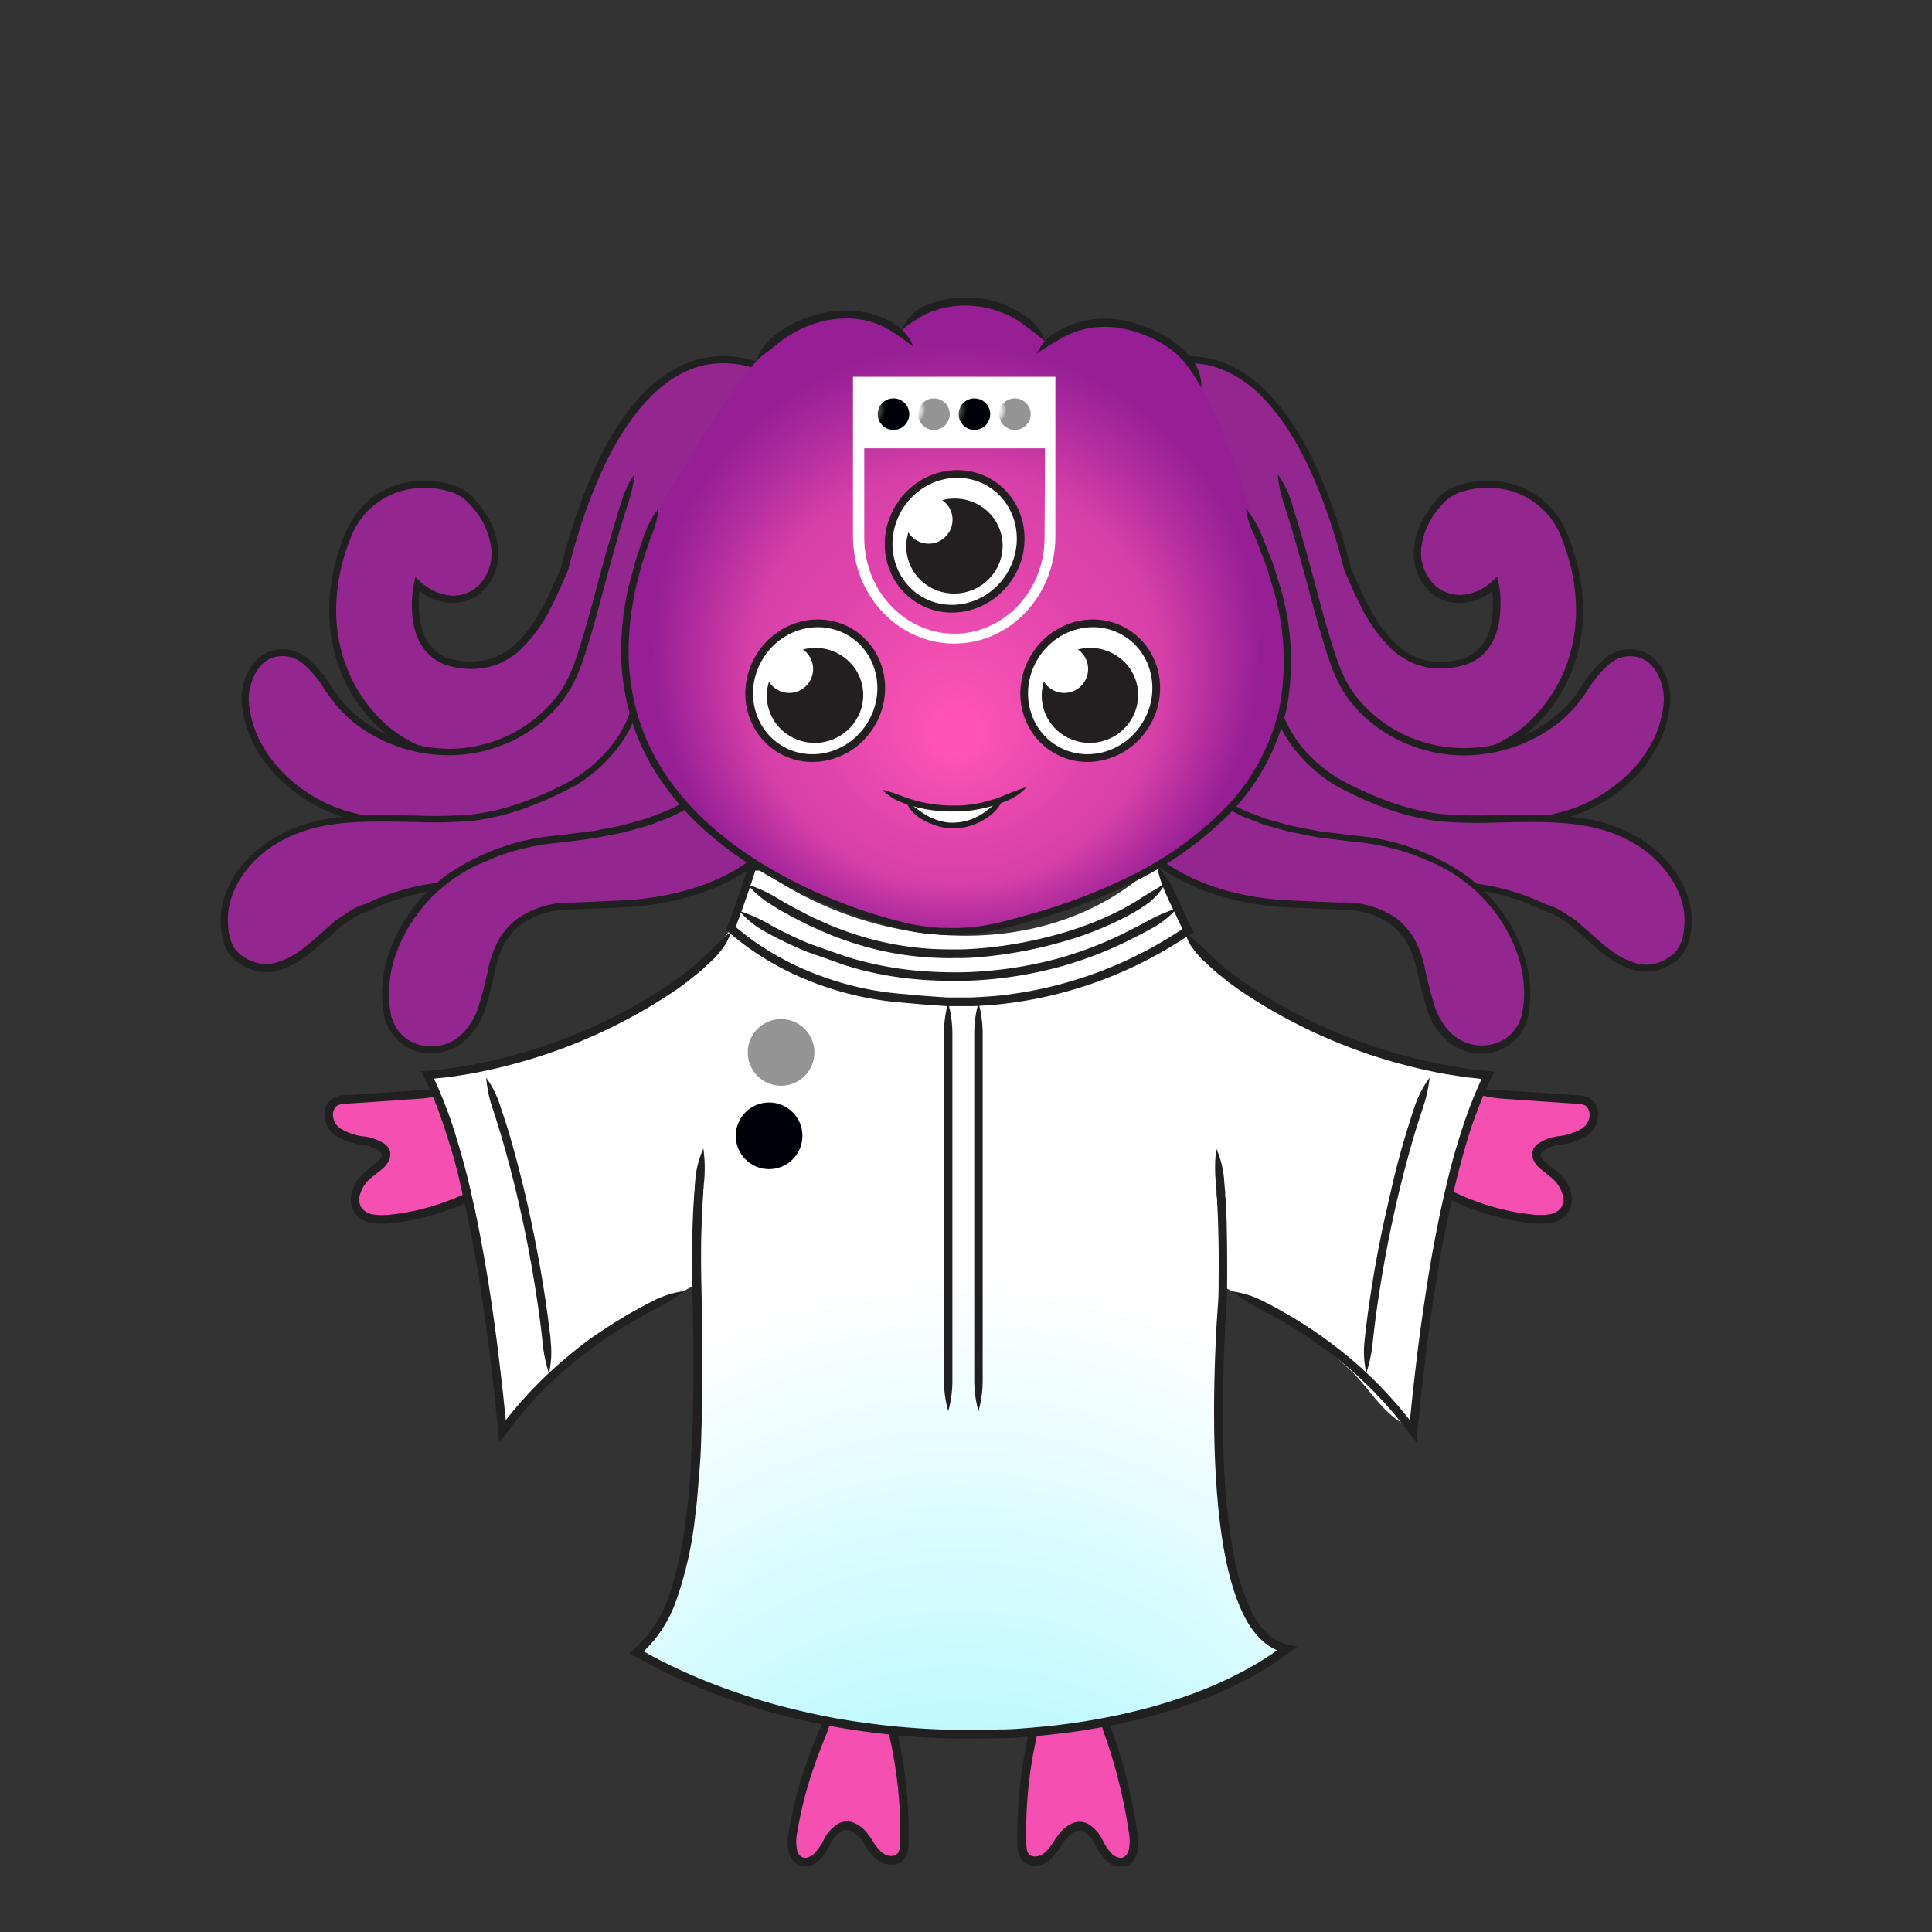 <svg xmlns="http://www.w3.org/2000/svg" xmlns:xlink="http://www.w3.org/1999/xlink" viewBox="0 0 300 300"><rect x="0" y="0" width="300" height="300" fill="#333333" stroke="none"/><defs><style>.cls-1{fill:#f54fb2;}.cls-2{fill:#202020;}.cls-3{fill:url(#radial-gradient);}.cls-4{fill:url(#radial-gradient-2);}.cls-5,.cls-8{fill:none;}.cls-5{stroke:#000;}.cls-11,.cls-5,.cls-8{stroke-miterlimit:10;}.cls-6{fill:url(#radial-gradient-3);}.cls-7{fill:url(#New_Gradient_Swatch_1);}.cls-8{stroke:#3c3c3c;}.cls-9{fill:#93278f;}.cls-10{fill:url(#radial-gradient-4);}.cls-11,.cls-13{fill:#fff;}.cls-11{stroke:#231f20;stroke-width:1.2px;}.cls-12{fill:#231f20;}.cls-14{fill:url(#New_Gradient_Swatch_1-2);}.cls-15{fill:url(#radial-gradient-5);}.cls-16{fill:url(#New_Gradient_Swatch_1-3);}.cls-17{fill:url(#radial-gradient-6);}</style><radialGradient id="radial-gradient" cx="86.51" cy="27.04" r="0.4" gradientUnits="userSpaceOnUse"><stop offset="0.1" stop-color="#055c66"/><stop offset="0.33" stop-color="#bdf9ff"/><stop offset="0.61" stop-color="#fff"/></radialGradient><radialGradient id="radial-gradient-2" cx="84.64" cy="115.37" fy="226.858" r="136.18" gradientUnits="userSpaceOnUse"><stop offset="0.22" stop-color="#055c66"/><stop offset="0.24" stop-color="#22757e"/><stop offset="0.27" stop-color="#59a3ac"/><stop offset="0.3" stop-color="#84c8d0"/><stop offset="0.32" stop-color="#a3e3ea"/><stop offset="0.35" stop-color="#b6f3f9"/><stop offset="0.36" stop-color="#bdf9ff"/><stop offset="0.65" stop-color="#fff"/></radialGradient><radialGradient id="radial-gradient-3" cx="5867.92" cy="16487.53" r="5.25" gradientTransform="matrix(-0.12, 0.99, -0.99, -0.12, 17030.12, -3860.12)" gradientUnits="userSpaceOnUse"><stop offset="0.28" stop-color="#fff"/><stop offset="0.41" stop-color="#fbfbfb"/><stop offset="0.54" stop-color="#efefef"/><stop offset="0.67" stop-color="#dadada"/><stop offset="0.8" stop-color="#bebebe"/><stop offset="0.93" stop-color="#9a9a9a"/><stop offset="0.95" stop-color="#949494"/></radialGradient><radialGradient id="New_Gradient_Swatch_1" cx="5881.19" cy="16487.87" r="5.25" gradientTransform="matrix(-0.12, 0.99, -0.99, -0.12, 17030.12, -3860.12)" gradientUnits="userSpaceOnUse"><stop offset="0.07" stop-color="#919191"/><stop offset="0.21" stop-color="#828283"/><stop offset="0.47" stop-color="#5c5c60"/><stop offset="0.83" stop-color="#1f1f27"/><stop offset="1" stop-color="#00000a"/></radialGradient><radialGradient id="radial-gradient-4" cx="114.18" cy="49.6" fy="68.923" r="63.87" gradientUnits="userSpaceOnUse"><stop offset="0.04" stop-color="#ff54b5"/><stop offset="0.1" stop-color="#f851b3"/><stop offset="0.35" stop-color="#e044ac"/><stop offset="0.5" stop-color="#d740a9"/><stop offset="0.63" stop-color="#b32d9e"/><stop offset="0.74" stop-color="#961f96"/></radialGradient><radialGradient id="New_Gradient_Swatch_1-2" cx="-1576.84" cy="-193.22" r="2.6" gradientTransform="matrix(0.94, 0.11, -0.11, 0.94, 1561.77, 372.56)" xlink:href="#New_Gradient_Swatch_1"/><radialGradient id="radial-gradient-5" cx="-1570.23" cy="-193.99" r="2.6" gradientTransform="matrix(0.94, 0.11, -0.11, 0.94, 1561.77, 372.56)" xlink:href="#radial-gradient-3"/><radialGradient id="New_Gradient_Swatch_1-3" cx="-1563.62" cy="-194.77" r="2.6" gradientTransform="matrix(0.94, 0.11, -0.11, 0.94, 1561.77, 372.56)" xlink:href="#New_Gradient_Swatch_1"/><radialGradient id="radial-gradient-6" cx="-1557.01" cy="-195.54" r="2.6" gradientTransform="matrix(0.94, 0.11, -0.11, 0.94, 1561.77, 372.56)" xlink:href="#radial-gradient-3"/><symbol id="Wisdom_Body_1" data-name="Wisdom_Body_1" viewBox="0 0 199.72 121.79"><path class="cls-1" d="M26.32,14.6A36.11,36.11,0,0,1,9.43,20.29c-1.63.09-3.57-.14-4.37-1.7a4,4,0,0,1,.56-3.95,15.59,15.59,0,0,1,3-2.72A2.28,2.28,0,0,0,9.64,10,1.87,1.87,0,0,0,8.59,8.74,13.29,13.29,0,0,0,4.76,7.68,5.53,5.53,0,0,1,1.27,5.8C.44,4.67.41,2.74,1.53,2a3.48,3.48,0,0,1,1.8-.47L19.75.37"/><path class="cls-2" d="M26.32,14.6a48.2,48.2,0,0,0-4.54,1.79c-.25.11-.62.28-1.08.47-.24.1-.49.21-.77.31-.58.23-1.34.51-2.07.75A37.9,37.9,0,0,1,13,19.17c-.86.17-1.75.28-2.63.38a10.47,10.47,0,0,1-2.56,0,2.86,2.86,0,0,1-1.9-.94,2.34,2.34,0,0,1-.43-1.88,5.34,5.34,0,0,1,2.13-3.18l1.35-1.08a4.77,4.77,0,0,0,1-1.13,2.24,2.24,0,0,0,.35-1.12,1.89,1.89,0,0,0,0-.44,2.23,2.23,0,0,0-.87-1.31A7.44,7.44,0,0,0,6.3,7.3,9.16,9.16,0,0,1,2.44,6,2.58,2.58,0,0,1,1.38,4.36a1.91,1.91,0,0,1,.48-1.81c.4-.38,1.31-.37,2.24-.44l2.71-.18,5.1-.35,3-.21a18,18,0,0,0,4.84-1A18.19,18.19,0,0,0,14.82.05l-3,.2L6.72.59,4,.78c-.46,0-.89,0-1.41.11A3.11,3.11,0,0,0,1,1.51,2.72,2.72,0,0,0,.11,3a3.89,3.89,0,0,0,0,1.59A4,4,0,0,0,1.63,7.1,10.12,10.12,0,0,0,6,8.6a6.3,6.3,0,0,1,2.55.93c.42.35.37.53.39.53s.11.17-.15.61a3.11,3.11,0,0,1-.75.8L6.73,12.55a9.32,9.32,0,0,0-1.55,1.58,5.49,5.49,0,0,0-1,2.42,3.7,3.7,0,0,0,.71,2.92,4.23,4.23,0,0,0,2.74,1.42,12,12,0,0,0,2.88,0c.93-.1,1.86-.22,2.75-.39a42.07,42.07,0,0,0,5.07-1.3c.75-.25,1.54-.54,2.14-.78.29-.1.55-.22.79-.32.49-.2.87-.38,1.12-.49A11.13,11.13,0,0,0,26.32,14.6Z"/><path class="cls-1" d="M173.4,14.6a36.14,36.14,0,0,0,16.89,5.69c1.63.09,3.58-.14,4.38-1.7a4,4,0,0,0-.57-3.95,15.53,15.53,0,0,0-2.95-2.72A2.24,2.24,0,0,1,190.09,10a1.86,1.86,0,0,1,1-1.23A13.27,13.27,0,0,1,195,7.68a5.5,5.5,0,0,0,3.48-1.88c.84-1.13.86-3.06-.25-3.84a3.53,3.53,0,0,0-1.8-.47L180,.37"/><path class="cls-2" d="M173.4,14.6a11.31,11.31,0,0,0,4,3l1.12.49c.24.1.5.22.79.32.6.24,1.39.53,2.14.78a42.07,42.07,0,0,0,5.07,1.3c.9.17,1.82.29,2.75.39a12,12,0,0,0,2.88,0,4.28,4.28,0,0,0,2.75-1.42,3.73,3.73,0,0,0,.7-2.92,5.48,5.48,0,0,0-1-2.42A9.75,9.75,0,0,0,193,12.55l-1.35-1.08a3.3,3.3,0,0,1-.75-.8.79.79,0,0,1-.15-.61s0-.18.39-.53a6.37,6.37,0,0,1,2.55-.93,10.08,10.08,0,0,0,4.41-1.5,4,4,0,0,0,1.57-2.51,4.07,4.07,0,0,0,0-1.59,2.8,2.8,0,0,0-.92-1.49,3.11,3.11,0,0,0-1.58-.62c-.51-.06-1-.08-1.41-.11L193,.59,187.9.25l-3-.2A18.14,18.14,0,0,0,180,.37a17.8,17.8,0,0,0,4.83,1l3,.21,5.1.35,2.71.18c.93.07,1.84.06,2.25.44a1.94,1.94,0,0,1,.48,1.81A2.62,2.62,0,0,1,197.29,6a9.25,9.25,0,0,1-3.86,1.26,7.43,7.43,0,0,0-3.12,1.19,2.12,2.12,0,0,0-.86,1.31,1.38,1.38,0,0,0,0,.44,2.24,2.24,0,0,0,.35,1.12,4.38,4.38,0,0,0,1,1.13l1.34,1.08a5.34,5.34,0,0,1,2.13,3.18,2.37,2.37,0,0,1-.42,1.88,2.91,2.91,0,0,1-1.91.94,10.39,10.39,0,0,1-2.55,0c-.89-.1-1.77-.21-2.64-.38a38.32,38.32,0,0,1-4.89-1.25c-.73-.24-1.49-.52-2.07-.75-.28-.1-.53-.21-.76-.31-.47-.19-.84-.36-1.09-.47A48.2,48.2,0,0,0,173.4,14.6Z"/><path class="cls-1" d="M79.94,96.77c-2.74,5.63-5.68,13.78-6.51,20-.22,1.6-.1,3.66,1.37,4.22s2.86-.9,3.62-2.28,1.62-3,3.15-3.25a3.66,3.66,0,0,1,3.13,1.78,15.46,15.46,0,0,0,2.31,3c1,.79,2.58,1,3.38,0a3.53,3.53,0,0,0,.54-2.16,68.64,68.64,0,0,0-2.78-21"/><path class="cls-2" d="M79.94,96.77A14.83,14.83,0,0,0,77.33,101c-.1.26-.26.64-.45,1.12-.09.24-.2.51-.31.79-.24.64-.55,1.49-.84,2.29a62.59,62.59,0,0,0-2.92,11.21,7.88,7.88,0,0,0,0,3.13,3.25,3.25,0,0,0,.82,1.52,2.56,2.56,0,0,0,1.64.74,2.94,2.94,0,0,0,1.6-.44,5,5,0,0,0,1.09-.92,9,9,0,0,0,1.32-2,4.73,4.73,0,0,1,1.84-2.17,1.56,1.56,0,0,1,.62-.16H82a1,1,0,0,1,.23,0,2.53,2.53,0,0,1,.65.28,6.41,6.41,0,0,1,2,2.23,9.85,9.85,0,0,0,1.49,1.88,3.68,3.68,0,0,0,2.81,1,2.48,2.48,0,0,0,1.63-.76,3,3,0,0,0,.72-1.61,10.13,10.13,0,0,0,.09-1.52c0-.49,0-1,0-1.47a70.79,70.79,0,0,0-1-11.49c-.24-1.33-.46-2.43-.59-3a14.4,14.4,0,0,0-1.86-4.6,25,25,0,0,0,.56,4.88c.12.54.34,1.61.57,2.92a67.12,67.12,0,0,1,1,11.26v1.45a9.05,9.05,0,0,1-.08,1.33c-.12.81-.51,1.19-1.15,1.25-1.4.12-2.35-1.17-3.07-2.31a12.24,12.24,0,0,0-1.15-1.59,5.46,5.46,0,0,0-1.24-1,3.66,3.66,0,0,0-1-.43,1.9,1.9,0,0,0-.4-.06,3.24,3.24,0,0,0-.41,0,3,3,0,0,0-1.14.28,6.11,6.11,0,0,0-2.43,2.73A8.42,8.42,0,0,1,77,119.54a2.34,2.34,0,0,1-1.64.91,1.41,1.41,0,0,1-1.24-1.26,6.47,6.47,0,0,1,0-2.6,61,61,0,0,1,2.86-11c.28-.79.59-1.62.83-2.25l.3-.78.44-1.11A23,23,0,0,0,79.94,96.77Z"/><path class="cls-1" d="M121.11,96.4c2.74,5.63,4.94,14.15,5.77,20.38.21,1.6.1,3.66-1.37,4.22s-2.87-.9-3.63-2.28-1.61-3-3.15-3.25a3.63,3.63,0,0,0-3.12,1.78,15.9,15.9,0,0,1-2.32,3c-1,.79-2.58,1-3.37,0a3.4,3.4,0,0,1-.54-2.16,68.63,68.63,0,0,1,2.77-21"/><path class="cls-2" d="M121.11,96.4a29.06,29.06,0,0,0,1.25,4.74c.09.26.23.65.39,1.13.08.24.17.51.27.79.21.64.47,1.49.71,2.3a82,82,0,0,1,2.43,11.13,7.28,7.28,0,0,1,0,2.63c-.18.79-.63,1.27-1.21,1.33a2.2,2.2,0,0,1-1.65-.86,7.6,7.6,0,0,1-1.15-1.72,6.25,6.25,0,0,0-2.39-2.76,2.78,2.78,0,0,0-1.55-.31,2,2,0,0,0-.4.06,3.2,3.2,0,0,0-1,.41,5.19,5.19,0,0,0-1.26,1,11.57,11.57,0,0,0-1.17,1.6c-.73,1.14-1.66,2.45-3.07,2.35-.65,0-1.05-.42-1.18-1.22a24.63,24.63,0,0,1-.08-2.78A69.56,69.56,0,0,1,111,105c.23-1.31.45-2.38.57-2.92a23.51,23.51,0,0,0,.56-4.88,14.4,14.4,0,0,0-1.86,4.6c-.12.54-.35,1.64-.59,3a71.17,71.17,0,0,0-1,11.52c0,.49,0,1,0,1.47a10.33,10.33,0,0,0,.1,1.53,2.85,2.85,0,0,0,.75,1.61,2.49,2.49,0,0,0,1.64.72,3.72,3.72,0,0,0,2.8-1.06,10.46,10.46,0,0,0,1.48-1.89,6.18,6.18,0,0,1,2-2.22,2.2,2.2,0,0,1,.65-.26,1.31,1.31,0,0,1,.23,0,1.56,1.56,0,0,1,.85.18,5.08,5.08,0,0,1,1.83,2.21,8.91,8.91,0,0,0,1.34,2,4.86,4.86,0,0,0,1.12.9,2.74,2.74,0,0,0,1.63.37,2.48,2.48,0,0,0,1.61-.81,3.43,3.43,0,0,0,.76-1.54,8.19,8.19,0,0,0,0-3.12A83,83,0,0,0,125,105c-.24-.81-.51-1.68-.73-2.33l-.26-.81c-.18-.49-.32-.88-.41-1.15A13.09,13.09,0,0,0,121.11,96.4Z"/></symbol><symbol id="Wisdom_Body_MASTER_1" data-name="Wisdom_Body_MASTER_1" viewBox="0 0 168.36 137.67"><path class="cls-3" d="M86.49,26.76c-.89.56-.36.66.51.47A4.66,4.66,0,0,1,86.49,26.76Z"/><path class="cls-4" d="M136.78,24.48c-3-1.86-13.67-6.55-16.55-13.32-.51-.73-4.5-9.57-5-10.29l-.39-.06C98.7,15.9,71.92,14.64,53.22,1.35l-1.35-.29c-.27,1.26-3,8.93-3.38,9.73l0,0-3.8,4.87c-4.63,4.62-11.75,10-29.4,15.48l-13.78,3C2.91,38.33,6.94,46,7,51.84c0,.59,4.14,22.33,6.07,36.67a77.07,77.07,0,0,1,22-17.9l8.09-4.2c-.13,4.34.3,15.61-.21,28-.17,4.12-1,25.28-9.22,29.76,47,22,83.65,11.89,102-.63-7.51-1.66-10.26-16.85-10.85-26.73-.14-2.24.34-22.29.5-24.67s.27-4.27.24-5.45L136.22,72a109.74,109.74,0,0,1,8.71,7.14c3.88,3.24,5.88,8.24,11,10,0-2.21.19-4.93.49-8,1.52-15.23,6.42-38.63,10.56-46.9C149.3,31.71,136.76,24.89,136.78,24.48Z"/><path class="cls-2" d="M115.36.65a21,21,0,0,0,1.53,4.69c.11.25.29.62.5,1.09l.36.76c.42.88.86,1.8,1.3,2.74l.35.7,0,.07h0l-.35.22-.73.46a64,64,0,0,1-28.3,9.8c-1.29.08-2.56.2-3.83.23H82.46l-3.67-.26c-1.2-.09-2.43-.23-3.59-.32A47.66,47.66,0,0,1,63,18.15a44.4,44.4,0,0,1-7.84-3.66c-1.78-1.06-2.72-1.75-2.72-1.75s-.13-.07-1-.71c-.42-.31-1-.77-1.85-1.46-.3-.26-.21-.18-.23-.19h0l0-.12c.07-.16.13-.33.19-.5l.86-2.33c.2-.58.72-2,1.44-4.17.18-.54.37-1.12.56-1.75h5.86l25-.08,27.09-.08a18,18,0,0,0,4.89-.68,17.72,17.72,0,0,0-4.9-.65L83.38.08l-25,.07-4.79,0H51.48a9.29,9.29,0,0,0-.27.94c-.18.61-.37,1.18-.55,1.71C50,5,49.43,6.4,49.23,7l-.85,2.32-.18.48c-.05.12-.09.23-.14.34s-.12.3-.19.45-.08.15-.07.21l.18.15.34.3.43.36c.86.72,1.48,1.19,1.92,1.52.88.65,1,.72,1,.72s1,.72,2.8,1.81a46,46,0,0,0,8.07,3.77,48.59,48.59,0,0,0,12.53,2.75l3.58.32,3.75.27h3.85c1.3,0,2.61-.16,3.92-.24a65.39,65.39,0,0,0,28.89-10l.73-.46.36-.23.73-.44a1.42,1.42,0,0,0,.34-.22l-.21-.37-.38-.67-.39-.78L119,6.62l-.36-.76c-.22-.46-.39-.84-.51-1.08A15.77,15.77,0,0,0,115.36.65Z"/><path class="cls-2" d="M49.92,7.84A14,14,0,0,0,53.78,11l1.07.59.75.39c.64.33,1.5.75,2.31,1.13s1.72.78,2.63,1.15l2.87,1,2.94,1.05c1,.32,2,.61,3,.86A54.86,54.86,0,0,0,80.3,18.73c2.93.14,4.82.06,4.82.06s1.89,0,4.81-.29a64.06,64.06,0,0,0,10.84-2.07A60.49,60.49,0,0,0,112,11.94c1.22-.61,2.19-1.14,2.68-1.41a14.6,14.6,0,0,0,3.88-3.09,23.5,23.5,0,0,0-4.52,1.93c-.48.26-1.45.78-2.64,1.38a59.82,59.82,0,0,1-11,4.4,62.51,62.51,0,0,1-10.61,2c-2.85.29-4.7.3-4.7.3s-1.85.07-4.72-.07A53.81,53.81,0,0,1,69.7,15.85c-1-.25-2-.53-3-.84l-2.89-1-2.81-1c-.9-.36-1.76-.74-2.57-1.12s-1.64-.79-2.27-1.11l-.73-.38-1-.57A24.9,24.9,0,0,0,49.92,7.84Z"/><path class="cls-2" d="M48.72,11c-.69.56-1.24,1-1.77,1.54a19.08,19.08,0,0,0-1.83,1.75c-.18.2-.5.46-.86.8l-.61.56-.39.37a6,6,0,0,1-.54.46l-1.13.91c-.75.63-1.57,1.21-2.42,1.8A82.22,82.22,0,0,1,14.36,30.5c-2.25.62-4.51,1.12-6.72,1.53l-3.3.52L.38,33A2,2,0,0,0,0,33l.17.36.35.71.48,1,.62,1.4c.38.92.77,1.83,1.09,2.73.67,1.78,1.22,3.49,1.7,5.07,1,3.16,1.61,5.8,2,7.65s.66,2.89.66,2.89.21,1,.6,2.9.87,4.54,1.4,7.81,1.08,7.13,1.62,11.35c.25,2.11.51,4.31.77,6.57.11,1.12.23,2.27.35,3.42.08.85.17,1.69.25,2.54l.18,1.76L13.21,90l.94-1.23.47-.63.28-.34L16,86.41c.78-.88,1.55-1.78,2.37-2.62A60.77,60.77,0,0,1,23.51,79,67.8,67.8,0,0,1,29,74.87c.93-.62,1.84-1.23,2.76-1.79.47-.27.92-.55,1.37-.82l1.27-.71c1.16-.67,2.14-1.14,2.62-1.41a22.69,22.69,0,0,0,4.14-2.66A14.86,14.86,0,0,0,36.38,69c-.49.26-1.49.74-2.67,1.42l-1.29.72L31,72c-.94.56-1.88,1.18-2.82,1.81C26.33,75,24.48,76.45,22.66,78a62.05,62.05,0,0,0-5.24,4.91c-.84.86-1.62,1.77-2.42,2.67l-1.14,1.39-.28.35-.06.08-.13.17-.13.17h0s0,0,0-.07l-.09-.87c-.11-1.16-.23-2.31-.35-3.44-.26-2.26-.52-4.47-.77-6.58-.54-4.24-1.09-8.12-1.63-11.41s-1.05-6-1.41-7.85-.6-2.92-.6-2.92-.24-1-.66-2.92-1.1-4.52-2.06-7.73c-.48-1.59-1-3.33-1.73-5.15-.32-.91-.71-1.84-1.11-2.79l-.63-1.43L2,34.14H2l2.51-.26,3.35-.53c2.26-.43,4.55-.93,6.84-1.56A84,84,0,0,0,39.94,20.25c.87-.61,1.71-1.21,2.48-1.86.4-.31.78-.62,1.16-.93a6.44,6.44,0,0,0,.56-.48l.4-.38c.23-.2.44-.4.63-.58.38-.36.7-.63.89-.84a15.3,15.3,0,0,0,1.64-2.06A19.72,19.72,0,0,0,48.72,11Z"/><path class="cls-2" d="M44.26,45.1A15.09,15.09,0,0,0,43,49.91c0,.28-.06.69-.1,1.21,0,.25,0,.54-.06.84-.05.79-.1,1.59-.15,2.41s-.08,1.87-.12,2.83c-.06,1.92-.09,3.89-.08,5.9,0,4,.14,8.22.2,12.52s0,8.74-.14,13.23c-.06,2.24-.21,4.5-.32,6.76s-.32,4.54-.64,6.79a57.4,57.4,0,0,1-2.83,13.18,19.7,19.7,0,0,1-3.14,5.69,26.58,26.58,0,0,1-2.87,2.92s-.13.09-.08.12l.18.1.37.2L34,125l.88.48,1.45.79a92.24,92.24,0,0,0,11.75,5.1,96.43,96.43,0,0,0,11.31,3.3c3.62.85,7.06,1.46,10.24,1.88a118.66,118.66,0,0,0,15.32,1.12c3.67,0,5.74-.09,5.74-.09l.79,0c.53,0,1.33,0,2.42-.13,2.16-.15,5.47-.4,10-1.09,2.24-.37,4.8-.8,7.63-1.48a83.45,83.45,0,0,0,9.32-2.73,64.59,64.59,0,0,0,10.68-4.9c.93-.53,1.83-1.15,2.77-1.75l1.88-1.36.68-.5.34-.24c.11-.09.32-.18.06-.2-.58-.14-1.19-.27-1.72-.44-.25-.07-.6-.16-.77-.23l-.35-.16c-.24-.1-.45-.26-.69-.39a8.12,8.12,0,0,1-1.24-1,12.22,12.22,0,0,1-2-2.79,34.62,34.62,0,0,1-3.13-9.88,99.29,99.29,0,0,1-1.41-13c-.23-4.66-.26-9.6-.13-14.64q.09-3.78.29-7.61l.22-3.83c.09-1.31.07-2.59.09-3.87,0-2.55,0-5.1-.06-7.61,0-1.25-.08-2.5-.15-3.74,0-.42,0-.84-.07-1.25s0-.8-.07-1.16c-.06-.71-.11-1.3-.13-1.66a15.09,15.09,0,0,0-1.22-4.81,22.8,22.8,0,0,0-.11,4.93c0,.35.07.93.13,1.64,0,.35,0,.73.07,1.14s0,.82.07,1.24c.06,1.23.11,2.46.14,3.71.07,2.49.09,5,.06,7.56,0,1.28,0,2.55-.08,3.8L124.74,73c-.13,2.56-.24,5.12-.3,7.65-.13,5.06-.1,10,.14,14.74.49,9.38,1.75,17.84,4.7,23.4a13.81,13.81,0,0,0,2.21,3.09,10,10,0,0,0,1.46,1.22c.28.16.53.34.82.47l.43.2.09,0h0l-.17.12-.66.48c-.91.58-1.79,1.19-2.69,1.7a63.29,63.29,0,0,1-10.46,4.8,80.47,80.47,0,0,1-9.18,2.68c-2.79.67-5.31,1.11-7.52,1.47-4.45.68-7.72.92-9.86,1.08-1.07.09-1.86.09-2.39.12l-.78,0s-2,.11-5.68.08a117.2,117.2,0,0,1-15.15-1.1c-3.14-.42-6.54-1-10.12-1.87a94.07,94.07,0,0,1-11.17-3.26,90.82,90.82,0,0,1-11.57-5l-1.43-.78-.57-.31s0,0,0,0a20.11,20.11,0,0,0,1.74-1.88,20.82,20.82,0,0,0,3.36-6.06A59.46,59.46,0,0,0,43,102.55c.32-2.28.43-4.57.64-6.85s.27-4.55.33-6.81c.15-4.51.16-9,.14-13.28s-.18-8.52-.21-12.51c0-2,0-4,.09-5.86,0-.94.07-1.88.11-2.8s.1-1.61.15-2.39c0-.3,0-.58.06-.83,0-.51.07-.92.09-1.19A22.21,22.21,0,0,0,44.26,45.1Z"/><path class="cls-5" d="M69.3,127.59"/><path class="cls-2" d="M82.65,22.24A18.07,18.07,0,0,0,82,27.13c0,4.62,0,27.76,0,27.76s0,22.1,0,26.52a17.62,17.62,0,0,0,.67,4.89,17.72,17.72,0,0,0,.65-4.9c0-4.41,0-26.52,0-26.52s0-23.13,0-27.75A18,18,0,0,0,82.65,22.24Z"/><path class="cls-2" d="M87.41,22.24a18,18,0,0,0-.66,4.89V81.41a18.07,18.07,0,0,0,.66,4.89,18.07,18.07,0,0,0,.66-4.89V27.13A18,18,0,0,0,87.41,22.24Z"/><path class="cls-2" d="M51.2,3.7A15.14,15.14,0,0,0,55,6.91L56,7.54l.73.42c.61.32,1.39.79,2.17,1.17,1.55.83,3.31,1.62,5.13,2.39a58.8,58.8,0,0,0,5.7,1.94,49,49,0,0,0,10.45,1.71c1.41.06,2.57.1,3.37.06l1.25,0s1.82,0,4.61-.33a67.4,67.4,0,0,0,10.38-2,53,53,0,0,0,10.85-4.19c1.21-.65,2.17-1.24,2.64-1.56s.8-.57,1.14-.83a12,12,0,0,0,.88-.86,10.83,10.83,0,0,0,1.42-1.93c-.78.43-1.36.83-2,1.18-.33.18-.65.39-1,.61s-.74.44-1.15.72-1.37.86-2.54,1.49a51.35,51.35,0,0,1-10.57,4.08,65.46,65.46,0,0,1-10.18,1.94c-2.73.29-4.5.32-4.5.32l-1.23,0c-.78,0-1.91,0-3.28-.07a48.12,48.12,0,0,1-10.17-1.67,53.94,53.94,0,0,1-5.54-1.89c-1.79-.75-3.5-1.53-5-2.34-.75-.37-1.53-.82-2.12-1.14l-.73-.42-1-.6A22.22,22.22,0,0,0,51.2,3.7Z"/><circle id="SVGID" class="cls-6" cx="56.45" cy="30.03" r="5.23"/><circle id="SVGID-2" data-name="SVGID" class="cls-7" cx="54.57" cy="43.11" r="5.23"/><path class="cls-2" d="M10.19,34a21.71,21.71,0,0,0,1,4.81c.11.33.31.85.65,2,.78,2.39,1.93,6.48,2.79,10s1.47,6.43,1.47,6.43.52,2.45,1.09,5.59,1.16,7,1.51,9.73c.2,1.54.29,2.49.34,3a22.75,22.75,0,0,0,1,4.81,15,15,0,0,0,.28-4.94c0-.51-.14-1.47-.34-3-.34-2.77-.94-6.64-1.52-9.8s-1.1-5.62-1.1-5.62-.6-2.94-1.47-6.48-2-7.66-2.82-10.08c-.35-1.12-.55-1.64-.66-2A15.29,15.29,0,0,0,10.19,34Z"/><path class="cls-2" d="M119.64,11a21.76,21.76,0,0,0,1,2.16,15.3,15.3,0,0,0,1.64,2.06c.19.21.51.48.89.84.19.18.4.38.63.58l.41.38a5.11,5.11,0,0,0,.55.48l1.16.93c.77.65,1.62,1.25,2.48,1.86a84,84,0,0,0,25.23,11.54c2.29.63,4.59,1.13,6.84,1.56l3.36.53,2.5.26h0l-.19.41c-.22.48-.43,1-.64,1.43-.39,1-.78,1.88-1.11,2.79-.69,1.82-1.24,3.56-1.73,5.15-1,3.21-1.62,5.87-2.05,7.73s-.66,2.92-.66,2.92-.22,1-.6,2.92-.89,4.57-1.41,7.85-1.1,7.17-1.64,11.41c-.25,2.11-.51,4.32-.77,6.58-.11,1.13-.23,2.28-.35,3.44l-.09.87c0,.1,0,.07,0,.07h0l-.13-.17-.13-.17-.07-.08-.28-.35-1.14-1.39c-.79-.9-1.58-1.81-2.42-2.67A63.5,63.5,0,0,0,145.71,78c-1.82-1.51-3.68-2.93-5.56-4.2-.94-.63-1.87-1.25-2.81-1.81l-1.4-.85-1.28-.72c-1.18-.68-2.19-1.16-2.68-1.42a14.8,14.8,0,0,0-4.73-1.48,22.6,22.6,0,0,0,4.13,2.66c.48.27,1.47.74,2.63,1.41l1.26.71,1.37.83c.92.55,1.84,1.16,2.76,1.78A64.43,64.43,0,0,1,144.85,79a59.27,59.27,0,0,1,5.12,4.8c.83.84,1.6,1.74,2.38,2.62l1.11,1.36.28.34.47.63.95,1.23.93,1.23.18-1.76c.09-.85.17-1.69.26-2.54.12-1.15.23-2.3.35-3.42.26-2.26.52-4.46.76-6.57.54-4.22,1.09-8.08,1.63-11.35s1-6,1.4-7.81.6-2.9.6-2.9.23-1,.65-2.89,1.08-4.49,2-7.65c.48-1.58,1-3.29,1.71-5.07.32-.9.7-1.81,1.08-2.73.21-.46.42-.93.62-1.4s.33-.67.49-1l.34-.71.17-.36A2,2,0,0,0,168,33l-4-.43L160.73,32c-2.22-.41-4.47-.91-6.73-1.53a82.34,82.34,0,0,1-24.81-11.35c-.84-.59-1.67-1.17-2.42-1.8l-1.13-.91a5.82,5.82,0,0,1-.53-.46l-.4-.37c-.21-.2-.42-.38-.6-.56-.37-.34-.68-.6-.87-.8a18,18,0,0,0-1.83-1.75C120.88,12,120.33,11.52,119.64,11Z"/><path class="cls-2" d="M158.17,34a15.81,15.81,0,0,0-2.3,4.39c-.1.33-.31.85-.65,2-.8,2.42-2,6.54-2.82,10.08s-1.47,6.48-1.47,6.48-.53,2.46-1.11,5.62-1.17,7-1.52,9.8c-.2,1.56-.29,2.52-.34,3a14.71,14.71,0,0,0,.29,4.94,22.76,22.76,0,0,0,1-4.81c.06-.5.15-1.45.35-3,.34-2.75.93-6.59,1.5-9.73s1.09-5.59,1.09-5.59.6-2.92,1.47-6.43,2-7.6,2.8-10c.34-1.11.54-1.63.64-2A21.16,21.16,0,0,0,158.17,34Z"/><path class="cls-8" d="M157.48,123.06"/></symbol><symbol id="Wisdom_Head3" data-name="Wisdom_Head3" viewBox="0 0 228.36 117.44"><path class="cls-9" d="M88.9,13.37c-1.22-1.92-3.66-2.24-6-2.93C61.46,3.94,53.88,41,53.33,42.3c-3.81,9.15-7.93,16.44-17,14.6-8.15-1.65-5.77-12.34-5.77-12.34a9.41,9.41,0,0,0,2.7,1.77c7.37,3,13.68-6.52,5.37-15.07C35.57,28.12,23.89,27,19.74,37a28.53,28.53,0,0,0-1.2,19.25A22.42,22.42,0,0,0,30.34,70s14,5,20.16.45,20-28.74,20-28.74l2.61-3.09"/><path class="cls-2" d="M88.9,13.37a4.41,4.41,0,0,0-3.16-2.71L85,10.43l-2.8-.75a16.08,16.08,0,0,0-8.51.08A18.89,18.89,0,0,0,66,14.54c-4.36,4.38-7.29,10.12-9.56,15.91a92.9,92.9,0,0,0-2.9,8.83c-.19.74-.39,1.47-.59,2.2a4.89,4.89,0,0,1-.33,1l-.44,1c-.6,1.37-1.21,2.72-1.88,4a33.17,33.17,0,0,1-2.18,3.67,17.87,17.87,0,0,1-2.69,3,11.16,11.16,0,0,1-3.3,1.92c-.3.09-.61.15-.9.23a4,4,0,0,1-.91.16l-.9.1-.91,0A12.06,12.06,0,0,1,35.14,56a6.26,6.26,0,0,1-2.52-1.82,7.08,7.08,0,0,1-1.35-2.61,11.56,11.56,0,0,1-.46-2.73,17.31,17.31,0,0,1,0-2.51c0-.24,0-.48.08-.7h0l.11.08.42.31c.28.19.56.35.83.5a6.91,6.91,0,0,0,1.55.6,7.42,7.42,0,0,0,2.17.36l1.07-.09a5.07,5.07,0,0,0,1-.25A6.54,6.54,0,0,0,41.28,45a8.16,8.16,0,0,0,1.78-6.05,11.91,11.91,0,0,0-1.48-4.64l-1.06-1.62c-.36-.47-.73-.86-1.05-1.24L39,30.86l-.53-.45a6.89,6.89,0,0,0-1-.63A11.48,11.48,0,0,0,36,29.16l-1-.29s-.48-.11-1.38-.25a15.56,15.56,0,0,0-3.95,0,13.64,13.64,0,0,0-5.77,2.22c-.51.33-1,.78-1.46,1.18s-.9,1-1.33,1.48A20.47,20.47,0,0,0,20,35.27c-.3.64-.68,1.29-.93,2a31.69,31.69,0,0,0-2.15,9.25,26.09,26.09,0,0,0,1.34,10.64,24.09,24.09,0,0,0,6.37,9.74,20.21,20.21,0,0,0,5.08,3.44l.35.17a2.86,2.86,0,0,0,.41.14l.73.24,1.48.43c1,.27,2,.52,3,.73a38.57,38.57,0,0,0,6.19.84,18.37,18.37,0,0,0,6.32-.66,14.16,14.16,0,0,0,1.51-.63,10,10,0,0,0,1.39-.89c.4-.35.84-.69,1.2-1.07l1.09-1.14c1.38-1.57,2.65-3.19,3.85-4.85,2.4-3.3,4.6-6.67,6.69-10q1.56-2.48,3-4.91l2.73-4.57L70.9,42l.34-.42.33-.43c.21-.29.39-.56.56-.83.33-.54.61-1.08.93-1.73-.59.43-1.07.79-1.55,1.21-.24.21-.47.44-.72.69l-.38.4-.19.22-.1.11a.91.91,0,0,0-.14.18c-.24.4-.7,1.2-1.27,2.18L66,48.17q-1.45,2.41-3,4.89C60.89,56.35,58.7,59.7,56.32,63c-1.18,1.64-2.44,3.24-3.77,4.76a10.35,10.35,0,0,1-4.71,3.41,17,17,0,0,1-5.93.61,38.07,38.07,0,0,1-6-.81c-1-.2-2-.45-2.94-.72-.48-.13-1-.27-1.44-.42l-.71-.23a1.51,1.51,0,0,1-.31-.11l-.33-.15a19.24,19.24,0,0,1-4.8-3.25,23.2,23.2,0,0,1-6.08-9.29A24.88,24.88,0,0,1,18,46.57a30.07,30.07,0,0,1,2.07-8.92,11.89,11.89,0,0,1,9.75-7.92,14.32,14.32,0,0,1,3.66,0c.83.13,1.26.23,1.26.23l.91.27a6,6,0,0,1,3,1.93A11.78,11.78,0,0,1,42,39a7.11,7.11,0,0,1-1.53,5.26,5.41,5.41,0,0,1-2.67,1.81,3.53,3.53,0,0,1-.85.21l-.9.08A7.24,7.24,0,0,1,34.15,46a6.54,6.54,0,0,1-1.34-.52,8.51,8.51,0,0,1-.73-.45l-.38-.27-.3-.23c-.13-.11-.27-.22-.4-.35l-.42-.37-.21-.19-.1-.09s-.08-.1-.08,0c-.07.35-.14.69-.21,1.05l-.09.54c0,.19-.07.4-.07.46s-.05.41-.07.62a19.6,19.6,0,0,0-.05,2.68,13,13,0,0,0,.51,3,8.32,8.32,0,0,0,1.55,3,7.48,7.48,0,0,0,3,2.15,12.89,12.89,0,0,0,3.77.69l1,0,1-.11a4.29,4.29,0,0,0,1-.18c.34-.09.68-.16,1-.26a12.23,12.23,0,0,0,3.67-2.13,23.38,23.38,0,0,0,5.14-7c.68-1.32,1.3-2.68,1.9-4.07l.45-1a6.36,6.36,0,0,0,.38-1.14c.2-.73.4-1.46.59-2.2a90.65,90.65,0,0,1,2.87-8.72c2.23-5.7,5.12-11.33,9.3-15.52A17.81,17.81,0,0,1,74,10.82a15.11,15.11,0,0,1,7.92-.07l2.77.75.72.21a16.85,16.85,0,0,1,1.9.67A5.13,5.13,0,0,1,88.9,13.37Z"/><path class="cls-9" d="M64.22,27.53c-4.63,13.12-6.56,24.31-9.4,31.05C52.16,64.92,45.2,69.8,37.45,70.52s-15.82-2.7-19.92-8.46c-2.09-3-4.16-7-8.16-6.85s-5.85,4.5-5.55,8c.83,9.66,11.06,18,22.23,18.14,0,0,15.66,2.43,23.26-1.37,0,0,16.15-5.94,17.82-15"/><path class="cls-2" d="M64.22,27.53a13.9,13.9,0,0,0-1.83,3.68l-.31.95c-.06.21-.13.43-.21.67l-1,3.26c-.35,1.19-.7,2.42-1.06,3.67-1.43,5-2.72,10.56-4.55,16.06a26.9,26.9,0,0,1-1.66,4,17.15,17.15,0,0,1-2.52,3.48,21.15,21.15,0,0,1-7,5,22,22,0,0,1-8.21,1.82A23.15,23.15,0,0,1,28,68.82a21.86,21.86,0,0,1-6.5-3.49,19,19,0,0,1-4.34-4.87A18.85,18.85,0,0,0,13.4,56,6.15,6.15,0,0,0,9,54.69,5.37,5.37,0,0,0,6.2,55.76a5.58,5.58,0,0,0-.6.51l-.19.19-.31.36a6.13,6.13,0,0,0-.74,1.12,9.46,9.46,0,0,0-1.11,4.81,17.11,17.11,0,0,0,2.08,7.08A21,21,0,0,0,7.87,73.5a24.3,24.3,0,0,0,3.59,3.31,24.43,24.43,0,0,0,9.74,4.48,9.11,9.11,0,0,0,1.4.26c.47.07.94.15,1.42.2l1.45.09.37,0a1.33,1.33,0,0,1,.28,0l.72.09q2.88.38,5.82.54A51.87,51.87,0,0,0,44.58,82l1.48-.32c.49-.11,1-.28,1.45-.42a10.68,10.68,0,0,0,1.42-.55l.65-.27.69-.27a55.48,55.48,0,0,0,5.27-2.5h0a33.32,33.32,0,0,0,8.9-6.6c.27-.28.49-.57.7-.83A11.64,11.64,0,0,0,66,69a6.35,6.35,0,0,0,1.1-4,36.31,36.31,0,0,1-2,3.43,12.93,12.93,0,0,1-.83,1.13c-.2.24-.4.51-.65.78A32.73,32.73,0,0,1,55,76.7a55.64,55.64,0,0,1-5.17,2.44l-.66.26-.71.3a9.5,9.5,0,0,1-1.32.51c-.45.13-.9.29-1.37.4l-1.41.3a51,51,0,0,1-11.65.5c-1.94-.1-3.86-.28-5.74-.52l-.71-.1a3,3,0,0,0-.42,0l-.35,0-1.38-.08c-.46-.05-.91-.13-1.36-.19a10.2,10.2,0,0,1-1.34-.25,24.88,24.88,0,0,1-5-1.68,24.27,24.27,0,0,1-4.28-2.6A23.16,23.16,0,0,1,8.7,72.78,20.67,20.67,0,0,1,6.3,69.3a16,16,0,0,1-1.95-6.59,8.43,8.43,0,0,1,1-4.24,5.39,5.39,0,0,1,.64-1l.25-.3a7.06,7.06,0,0,1,.65-.57,4.33,4.33,0,0,1,2.25-.85,4.94,4.94,0,0,1,3.61,1.13,17.41,17.41,0,0,1,3.47,4.16,24.81,24.81,0,0,0,2,2.65,19.75,19.75,0,0,0,2.6,2.47,23.4,23.4,0,0,0,6.83,3.67,24.07,24.07,0,0,0,8.3,1.29,23,23,0,0,0,8.63-1.92A22.18,22.18,0,0,0,51.91,64a18,18,0,0,0,2.67-3.7,28.55,28.55,0,0,0,1.74-4.15c1.86-5.59,3.14-11.12,4.57-16.12l1-3.66,1-3.24c.07-.23.14-.46.21-.66.13-.4.23-.73.3-.95A16.35,16.35,0,0,0,64.22,27.53Z"/><path class="cls-9" d="M64.46,58.68C66,64.8,60.66,72.57,53.65,76.09c-5.43,2.73-11.07,4.76-17,5s-12-.4-17.92.19C5.37,82.56.55,91.4.55,96.5c0,2,.24,4.59,2.16,6.12,6,4.59,11.26-1.79,15.68-5.46a16.8,16.8,0,0,1,2-1.37,11.22,11.22,0,0,1,2.24-1,35.51,35.51,0,0,1,18.1-3.45C57.39,93,69,84.23,75.2,76.15"/><path class="cls-2" d="M64.46,58.68A30,30,0,0,1,64,62.62c0,.21-.08.54-.19.93l-.19.64-.06.21a2.92,2.92,0,0,1-.14.38l-.3.77q-.33.77-.75,1.53a20.43,20.43,0,0,1-2,2.93,22.65,22.65,0,0,1-5.76,4.92,53.39,53.39,0,0,1-7.42,3.38,36.39,36.39,0,0,1-8.12,2,67.9,67.9,0,0,1-8.45.19c-5.62-.1-11.24-.33-16.33,1a22.86,22.86,0,0,0-6.84,3A18.13,18.13,0,0,0,2.66,89,14.91,14.91,0,0,0,.31,94.05,11.77,11.77,0,0,0,0,96.39a16.81,16.81,0,0,0,.09,2,8.41,8.41,0,0,0,.71,2.71,4.8,4.8,0,0,0,.52.88,4.91,4.91,0,0,0,.67.79,5.43,5.43,0,0,0,1,.72c.2.13.4.28.64.41s.51.24.79.36a6.87,6.87,0,0,0,4.37.32,13.38,13.38,0,0,0,4.94-2.61c1.61-1.24,3.19-2.76,4.91-4.22.44-.35.92-.64,1.4-1l.71-.48c.25-.14.51-.27.77-.4s.53-.24.81-.34l.41-.14.29-.12.21-.1c.54-.27,1.11-.51,1.7-.75a34.22,34.22,0,0,1,15.65-2.51,42.92,42.92,0,0,0,8.63,0,39.53,39.53,0,0,0,8.39-1.95,38.55,38.55,0,0,0,7.5-3.72,39.47,39.47,0,0,0,3.29-2.32l1.52-1.25,1.3-1.19C72,80.64,72.64,80,73,79.63a13,13,0,0,0,1.33-1.72,17,17,0,0,0,.9-1.76c-.58.44-1.06.82-1.52,1.24a17.09,17.09,0,0,0-1.51,1.48c-.33.32-.94,1-1.74,1.74l-1.27,1.16L67.68,83c-1,.78-2.06,1.56-3.19,2.26a38.28,38.28,0,0,1-7.28,3.61,38.69,38.69,0,0,1-8.14,1.89,42.11,42.11,0,0,1-8.4,0,35.38,35.38,0,0,0-16.18,2.58c-.6.25-1.19.5-1.77.78l-.21.11c-.13.06,0,0-.14,0l-.46.17c-.31.11-.6.24-.89.37s-.57.29-.84.44l-.77.52c-.51.35-1,.67-1.5,1-1.79,1.53-3.33,3-4.88,4.2a12.35,12.35,0,0,1-4.53,2.42,5.82,5.82,0,0,1-3.7-.27l-.68-.3c-.2-.12-.38-.25-.55-.36a4.57,4.57,0,0,1-.82-.61,4,4,0,0,1-.53-.62,4.46,4.46,0,0,1-.42-.72,7.31,7.31,0,0,1-.62-2.36,14.73,14.73,0,0,1-.07-1.82,10.12,10.12,0,0,1,.28-2.09,13.69,13.69,0,0,1,2.17-4.68,16.84,16.84,0,0,1,4.5-4.29,21.36,21.36,0,0,1,6.5-2.81c4.86-1.24,10.41-1,16-.92a68.91,68.91,0,0,0,8.6-.2,37,37,0,0,0,8.37-2.06,54.6,54.6,0,0,0,7.6-3.46,23.48,23.48,0,0,0,6-5.18,20.84,20.84,0,0,0,2.14-3.09c.29-.54.56-1.08.8-1.63l.33-.83a3,3,0,0,0,.14-.42l.07-.22.2-.69c.12-.43.16-.79.21-1A6.26,6.26,0,0,0,64.46,58.68Z"/><path class="cls-9" d="M94,62.12c2.09,6.19.71,15.56-10.13,24.68C77.84,91.91,69.49,94,61.49,94.26c-2.26.07-4.37.15-6.39.28-1,.07-9.16-.5-12.14,6.91-1.82,4.52-1.4,9.61-5,13.27S27.66,117.4,26,112.05l-.08-.27C23.79,102,30.88,91.6,39.7,87.61c1-.48,2.07-.92,3.13-1.31a39.09,39.09,0,0,1,9.89-2.19C82.2,81.45,82,67,80.78,60.28"/><path class="cls-2" d="M94,62.12c.08,1.46.09,2.39.23,4,0,.22,0,.56,0,1a5.09,5.09,0,0,1,0,.67l0,.69c0,.31-.07.61-.1.92a15.56,15.56,0,0,1-.32,1.87c-.12.63-.35,1.24-.53,1.88s-.45,1.25-.73,1.86A33.71,33.71,0,0,1,81.25,88.09c-5.1,3.4-11.41,5-17.56,5.5-3.06.17-6.26.3-9.21.41a14.06,14.06,0,0,0-8.59,2.63,11,11,0,0,0-2.82,3.31,17.39,17.39,0,0,0-1.43,3.81,65.1,65.1,0,0,1-1.77,6.88,11.24,11.24,0,0,1-1.42,2.64,7.66,7.66,0,0,1-1.87,1.86,6.83,6.83,0,0,1-4,1.21,6.7,6.7,0,0,1-2.62-.56,4.76,4.76,0,0,1-.62-.32l-.22-.12a1.51,1.51,0,0,1-.19-.14l-.56-.42a6.56,6.56,0,0,1-1.55-2.16c-.1-.28-.22-.55-.33-.88s-.11-.66-.17-1a14.66,14.66,0,0,1-.21-2.39,19.3,19.3,0,0,1,.87-5.73,24.32,24.32,0,0,1,8.61-11.9,24.56,24.56,0,0,1,5.57-3.12c.68-.28,1.36-.58,2-.85a38.29,38.29,0,0,1,8.87-2c1.54-.16,3.13-.37,4.7-.56L58,84l1.18-.23,2.35-.46c.39-.08.78-.14,1.17-.23l1.16-.33,2.3-.64c.77-.21,1.5-.56,2.24-.83a16.88,16.88,0,0,0,2.19-.92l2.11-1.09c.68-.41,1.32-.87,2-1.31a14.24,14.24,0,0,0,1.8-1.49,10.72,10.72,0,0,0,.85-.79l.75-.89c.25-.3.51-.58.73-.89l.61-1c.19-.33.42-.63.58-1l.46-1a12.11,12.11,0,0,0,.72-2.1,6.53,6.53,0,0,0,.25-1.06l.15-.89c.11-.57.09-1.1.14-1.54a7.74,7.74,0,0,0,0-1c0-.44,0-.83-.07-1.18s-.12-.68-.19-1a11.13,11.13,0,0,0-.67-1.87c-.07.73-.09,1.33-.14,1.95,0,.32,0,.63,0,1s0,.71,0,1.13a7.16,7.16,0,0,1,0,1,11.79,11.79,0,0,1-.13,1.44l-.14.84a5.68,5.68,0,0,1-.23,1,11.52,11.52,0,0,1-.67,2l-.43,1a9.46,9.46,0,0,1-.54.91l-.56.9c-.21.29-.46.55-.68.83l-.7.83a9.46,9.46,0,0,1-.8.75A13.78,13.78,0,0,1,74,77.1c-.62.41-1.22.85-1.87,1.24l-2,1a17.24,17.24,0,0,1-2.12.89c-.73.26-1.43.59-2.18.8l-2.25.63L62.41,82c-.38.09-.76.15-1.15.23l-2.3.45-1.16.22-1.16.14c-1.57.19-3.1.4-4.67.56a35.64,35.64,0,0,0-17,6.2,25.39,25.39,0,0,0-9,12.46,20.31,20.31,0,0,0-.93,6.07,16.54,16.54,0,0,0,.23,2.55,9.62,9.62,0,0,0,.21,1.15c.1.34.25.69.37,1a7.54,7.54,0,0,0,1.83,2.54c.28.24.51.39.66.51a1.5,1.5,0,0,0,.23.16l.25.14a6.79,6.79,0,0,0,.74.38,7.76,7.76,0,0,0,3,.65A7.94,7.94,0,0,0,37.2,116a10.58,10.58,0,0,0,3.7-5,67.73,67.73,0,0,0,1.81-7A16.64,16.64,0,0,1,44,100.47a10.09,10.09,0,0,1,2.53-3,13,13,0,0,1,7.93-2.39c3.08-.12,6.08-.24,9.27-.41,6.29-.46,12.78-2.15,18.1-5.68a32.26,32.26,0,0,0,3.68-2.94c.59-.5,1.13-1.06,1.67-1.6s1.06-1.1,1.56-1.67a29.78,29.78,0,0,0,4.81-7.36c.29-.65.52-1.31.77-2s.42-1.32.55-2a16.91,16.91,0,0,0,.34-2c0-.33.1-.65.11-1l0-.73a5.87,5.87,0,0,0,0-.72c0-.44,0-.8,0-1A8.17,8.17,0,0,0,94,62.12Z"/><path class="cls-9" d="M139.46,13.37c1.22-1.92,3.67-2.24,6-2.93C166.9,3.94,174.48,41,175,42.3c3.81,9.15,7.93,16.44,17,14.6,8.15-1.65,5.78-12.34,5.78-12.34a9.44,9.44,0,0,1-2.71,1.77c-7.37,3-13.68-6.52-5.37-15.07,3-3.14,14.73-4.28,18.88,5.77a28.53,28.53,0,0,1,1.2,19.25A22.42,22.42,0,0,1,198,70s-14,5-20.16.45-20-28.74-20-28.74l-2.61-3.09"/><path class="cls-2" d="M139.46,13.37a5.13,5.13,0,0,1,1.59-1,16.85,16.85,0,0,1,1.9-.67l.72-.21,2.77-.75a15.11,15.11,0,0,1,7.92.07,17.81,17.81,0,0,1,7.18,4.51c4.18,4.19,7.07,9.82,9.3,15.52a90.65,90.65,0,0,1,2.87,8.72c.2.74.39,1.47.59,2.2a6.36,6.36,0,0,0,.38,1.14l.45,1c.6,1.39,1.22,2.75,1.91,4.07a23.18,23.18,0,0,0,5.13,7,12.23,12.23,0,0,0,3.67,2.13c.33.1.67.17,1,.26a4.29,4.29,0,0,0,1,.18l1,.11,1,0a12.89,12.89,0,0,0,3.77-.69,7.41,7.41,0,0,0,3-2.15,8.16,8.16,0,0,0,1.55-3,13,13,0,0,0,.51-3,19.6,19.6,0,0,0,0-2.68c0-.21-.05-.41-.07-.62s0-.27-.07-.46l-.09-.54c-.07-.36-.14-.7-.21-1.05,0-.07,0,0-.08,0l-.1.09-.21.19-.42.37c-.13.13-.27.24-.4.35l-.3.23-.38.27a8.51,8.51,0,0,1-.73.45,6.54,6.54,0,0,1-1.34.52,7.24,7.24,0,0,1-1.86.31l-.9-.08a3.53,3.53,0,0,1-.85-.21,5.41,5.41,0,0,1-2.67-1.81A7.11,7.11,0,0,1,186.4,39a11.78,11.78,0,0,1,3.31-6.85,6,6,0,0,1,3-1.93l.91-.27s.44-.1,1.27-.23a14.24,14.24,0,0,1,3.65,0,11.89,11.89,0,0,1,9.75,7.92,30.07,30.07,0,0,1,2.07,8.92,24.88,24.88,0,0,1-1.27,10.2A23.2,23.2,0,0,1,203,66.06a19.24,19.24,0,0,1-4.8,3.25l-.33.15a1.51,1.51,0,0,1-.31.11l-.71.23c-.47.15-1,.29-1.44.42-1,.27-2,.52-2.94.72a37.92,37.92,0,0,1-6,.81,17.06,17.06,0,0,1-5.93-.61,10.28,10.28,0,0,1-4.7-3.41c-1.34-1.52-2.6-3.12-3.78-4.76-2.38-3.27-4.57-6.62-6.65-9.91q-1.56-2.48-3-4.89l-2.72-4.56c-.57-1-1-1.78-1.27-2.18a.64.64,0,0,0-.14-.18l-.1-.11c-.06-.08-.13-.15-.19-.22l-.38-.4q-.36-.37-.72-.69a19.52,19.52,0,0,0-1.55-1.21,18.43,18.43,0,0,0,.94,1.73c.16.27.34.54.55.83l.33.43.34.42,1.23,2.14,2.73,4.57q1.47,2.43,3,4.91c2.09,3.3,4.29,6.67,6.69,10,1.2,1.66,2.47,3.28,3.85,4.85l1.09,1.15c.36.37.8.71,1.2,1.06a10,10,0,0,0,1.39.89,14.16,14.16,0,0,0,1.51.63,18.37,18.37,0,0,0,6.32.66,38.57,38.57,0,0,0,6.19-.84c1-.21,2-.46,3-.73l1.47-.43.74-.24a3.29,3.29,0,0,0,.4-.14l.35-.17a20,20,0,0,0,5.08-3.44,24.09,24.09,0,0,0,6.37-9.74,26.09,26.09,0,0,0,1.34-10.64,31.69,31.69,0,0,0-2.15-9.25c-.25-.68-.63-1.33-.93-2s-.77-1.19-1.13-1.76-.89-1-1.34-1.48-1-.85-1.46-1.18a13.6,13.6,0,0,0-5.76-2.22,15.63,15.63,0,0,0-4,0c-.9.14-1.37.25-1.37.25l-1,.29a12.12,12.12,0,0,0-1.47.62,6.89,6.89,0,0,0-1,.63l-.53.45-.47.54c-.32.38-.69.77-1,1.24l-1.06,1.62a12.08,12.08,0,0,0-1.48,4.64A8.16,8.16,0,0,0,187.08,45a6.59,6.59,0,0,0,3.18,2.16,5.07,5.07,0,0,0,1,.25l1.07.09a7.54,7.54,0,0,0,2.18-.36,7,7,0,0,0,1.54-.6c.27-.15.55-.31.83-.5l.43-.31.1-.08h0c0,.22,0,.46.08.7a17.31,17.31,0,0,1,0,2.51,11.56,11.56,0,0,1-.46,2.73,7.08,7.08,0,0,1-1.35,2.61A6.26,6.26,0,0,1,193.22,56a12.06,12.06,0,0,1-3.41.62l-.91,0-.9-.1a4,4,0,0,1-.91-.16c-.29-.08-.6-.14-.89-.23a11.08,11.08,0,0,1-3.31-1.92,17.87,17.87,0,0,1-2.69-3A33.17,33.17,0,0,1,178,47.51c-.67-1.28-1.28-2.63-1.88-4l-.43-1a4.37,4.37,0,0,1-.34-1c-.2-.73-.39-1.46-.59-2.2a92.9,92.9,0,0,0-2.9-8.83c-2.27-5.79-5.2-11.53-9.56-15.91a18.82,18.82,0,0,0-7.64-4.78,16.08,16.08,0,0,0-8.51-.08l-2.8.75-.75.23A4.41,4.41,0,0,0,139.46,13.37Z"/><path class="cls-9" d="M164.14,27.53c4.63,13.12,6.56,24.31,9.4,31.05,2.67,6.34,9.62,11.22,17.38,11.94s15.82-2.7,19.91-8.46c2.09-3,4.17-7,8.16-6.85s5.85,4.5,5.55,8c-.82,9.66-11.06,18-22.22,18.14,0,0-15.67,2.43-23.27-1.37,0,0-16.15-5.94-17.81-15"/><path class="cls-2" d="M164.14,27.53a16.35,16.35,0,0,0,.78,4l.31.95.2.66,1,3.24,1.05,3.66c1.43,5,2.71,10.53,4.57,16.12a28.55,28.55,0,0,0,1.74,4.15,18.33,18.33,0,0,0,2.67,3.7,22.18,22.18,0,0,0,7.39,5.21,23,23,0,0,0,8.63,1.92,24.07,24.07,0,0,0,8.3-1.29,23.4,23.4,0,0,0,6.83-3.67,19.75,19.75,0,0,0,2.6-2.47,24.81,24.81,0,0,0,2-2.65,17.41,17.41,0,0,1,3.47-4.16,4.94,4.94,0,0,1,3.61-1.13,4.33,4.33,0,0,1,2.25.85,5.63,5.63,0,0,1,.65.57l.25.3a5.39,5.39,0,0,1,.64,1,8.43,8.43,0,0,1,1,4.24,16.15,16.15,0,0,1-1.94,6.59,20.75,20.75,0,0,1-2.41,3.48,23.16,23.16,0,0,1-3.43,3.15,24.27,24.27,0,0,1-4.28,2.6,24.88,24.88,0,0,1-5,1.68,10.2,10.2,0,0,1-1.34.25c-.45.06-.9.14-1.36.19l-1.38.08-.35,0a3,3,0,0,0-.42,0l-.7.1c-1.89.24-3.81.42-5.75.52a51,51,0,0,1-11.65-.5l-1.41-.3c-.47-.11-.92-.27-1.37-.4a9.5,9.5,0,0,1-1.32-.51l-.71-.3-.66-.26a55.64,55.64,0,0,1-5.17-2.44h0a32.67,32.67,0,0,1-8.6-6.37c-.26-.27-.46-.54-.66-.78-.38-.48-.67-.88-.83-1.13a34.11,34.11,0,0,1-2-3.43,6.28,6.28,0,0,0,1.09,4,11.64,11.64,0,0,0,.88,1.23c.21.26.44.55.7.83a33.37,33.37,0,0,0,8.91,6.6,55.48,55.48,0,0,0,5.27,2.5l.69.27.65.27a10.68,10.68,0,0,0,1.42.55c.48.14,1,.31,1.45.42l1.48.32a51.87,51.87,0,0,0,11.92.52c2-.11,3.91-.29,5.82-.54l.72-.09a1.33,1.33,0,0,1,.28,0l.37,0,1.45-.09c.48,0,.95-.13,1.42-.2a9.47,9.47,0,0,0,1.41-.26,25.62,25.62,0,0,0,5.24-1.76,25.29,25.29,0,0,0,4.49-2.72,23.81,23.81,0,0,0,3.59-3.31A21.68,21.68,0,0,0,223,69.83a17.09,17.09,0,0,0,2.07-7.08,9.57,9.57,0,0,0-1.1-4.81,6.64,6.64,0,0,0-.75-1.12l-.31-.36-.19-.19a4.72,4.72,0,0,0-.6-.51,5.33,5.33,0,0,0-2.81-1.07A6.16,6.16,0,0,0,215,56a18.85,18.85,0,0,0-3.71,4.42,19,19,0,0,1-4.34,4.87,21.86,21.86,0,0,1-6.5,3.49,23.15,23.15,0,0,1-7.92,1.23,22,22,0,0,1-8.21-1.82,21.15,21.15,0,0,1-7-5,17.15,17.15,0,0,1-2.52-3.48,28,28,0,0,1-1.66-4c-1.83-5.5-3.11-11-4.55-16.06-.36-1.25-.71-2.48-1.06-3.67l-1-3.26c-.08-.24-.15-.46-.21-.67l-.31-.95A13.9,13.9,0,0,0,164.14,27.53Z"/><path class="cls-9" d="M163.9,58.68c-1.58,6.12,3.81,13.89,10.81,17.41,5.43,2.73,11.07,4.76,17,5s12-.4,17.92.19C223,82.56,227.81,91.4,227.81,96.5c0,2-.24,4.59-2.15,6.12-6,4.59-11.27-1.79-15.69-5.46a16.8,16.8,0,0,0-2-1.37,11.22,11.22,0,0,0-2.24-1,35.51,35.51,0,0,0-18.1-3.45C171,93,159.34,84.23,153.16,76.15"/><path class="cls-2" d="M163.9,58.68a6.26,6.26,0,0,0-.65,4.12c.05.24.09.6.21,1l.2.69.07.22a3,3,0,0,0,.14.42l.33.83c.24.55.51,1.09.8,1.63a20.84,20.84,0,0,0,2.14,3.09,23.48,23.48,0,0,0,6.05,5.18,54.6,54.6,0,0,0,7.6,3.46,37,37,0,0,0,8.37,2.06,68.91,68.91,0,0,0,8.6.2c5.63-.11,11.19-.32,16,.92a21.36,21.36,0,0,1,6.5,2.81,16.84,16.84,0,0,1,4.5,4.29A13.69,13.69,0,0,1,227,94.31a10.17,10.17,0,0,1,.29,2.09,16.82,16.82,0,0,1-.08,1.82,7.31,7.31,0,0,1-.62,2.36,4.46,4.46,0,0,1-.42.72,4,4,0,0,1-.53.62,4.57,4.57,0,0,1-.82.61c-.17.11-.35.24-.55.36l-.68.3a5.82,5.82,0,0,1-3.7.27,12.24,12.24,0,0,1-4.52-2.42c-1.56-1.19-3.1-2.67-4.89-4.2-.47-.36-1-.68-1.5-1-.25-.18-.51-.35-.77-.52s-.55-.3-.84-.44-.58-.26-.89-.37l-.46-.17c-.13,0,0,0-.14,0l-.21-.11c-.58-.28-1.17-.53-1.77-.78a35.38,35.38,0,0,0-16.18-2.58,42,42,0,0,1-8.39,0,38.63,38.63,0,0,1-8.15-1.89,38.28,38.28,0,0,1-7.28-3.61c-1.12-.7-2.17-1.48-3.19-2.26l-1.48-1.22-1.27-1.16c-.8-.75-1.41-1.42-1.74-1.74a17.09,17.09,0,0,0-1.51-1.48c-.46-.42-.94-.8-1.52-1.24a17,17,0,0,0,.9,1.76,13.91,13.91,0,0,0,1.33,1.72c.33.32,1,1,1.78,1.79l1.3,1.19L160,83.86a39.47,39.47,0,0,0,3.29,2.32,38.55,38.55,0,0,0,7.5,3.72,39.68,39.68,0,0,0,8.39,1.95,42.93,42.93,0,0,0,8.63,0,34.29,34.29,0,0,1,15.66,2.51c.58.24,1.15.48,1.69.75l.21.1.29.12.41.14c.28.1.55.22.81.34s.52.26.77.4l.72.48c.47.33.95.62,1.39,1,1.72,1.46,3.3,3,4.91,4.22a13.46,13.46,0,0,0,4.94,2.61,6.91,6.91,0,0,0,4.38-.32l.79-.36c.23-.13.43-.28.63-.41a5.54,5.54,0,0,0,1-.72,5.1,5.1,0,0,0,.66-.79,4.8,4.8,0,0,0,.52-.88,8.41,8.41,0,0,0,.71-2.71,14.85,14.85,0,0,0,.09-2,11.08,11.08,0,0,0-.31-2.34A14.91,14.91,0,0,0,225.7,89a18.13,18.13,0,0,0-4.79-4.58,22.86,22.86,0,0,0-6.84-3c-5.09-1.28-10.71-1-16.33-1a67.94,67.94,0,0,1-8.45-.19,36.39,36.39,0,0,1-8.12-2,53.93,53.93,0,0,1-7.42-3.38A22.83,22.83,0,0,1,168,70a20.43,20.43,0,0,1-2-2.93c-.27-.51-.53-1-.75-1.53l-.3-.77a2.92,2.92,0,0,1-.14-.38l-.06-.21c-.06-.23-.13-.44-.19-.64-.11-.39-.14-.72-.19-.93A30,30,0,0,1,163.9,58.68Z"/><path class="cls-9" d="M134.33,62.12c-2.09,6.19-.71,15.56,10.13,24.68,6.06,5.11,14.41,7.24,22.41,7.46,2.26.07,4.37.15,6.39.28,1,.07,9.16-.5,12.14,6.91,1.82,4.52,1.4,9.61,5,13.27s10.28,2.68,11.92-2.67l.08-.27c2.15-9.8-4.94-20.18-13.76-24.17-1-.48-2.07-.92-3.13-1.31a39.09,39.09,0,0,0-9.89-2.19C146.16,81.45,146.37,67,147.58,60.28"/><path class="cls-2" d="M134.33,62.12A8.17,8.17,0,0,0,133,66.07c0,.23,0,.59,0,1,0,.22,0,.46,0,.72s0,.48,0,.73.07.65.1,1a16.91,16.91,0,0,0,.34,2c.13.67.37,1.32.55,2s.48,1.31.77,2a29.54,29.54,0,0,0,4.82,7.36c.49.57,1,1.14,1.55,1.67s1.08,1.1,1.67,1.6A32.26,32.26,0,0,0,146.49,89c5.32,3.53,11.81,5.22,18.1,5.68,3.2.17,6.19.29,9.27.41a13,13,0,0,1,7.94,2.39,10.05,10.05,0,0,1,2.52,3,16.64,16.64,0,0,1,1.33,3.56,67.73,67.73,0,0,0,1.81,7,10.64,10.64,0,0,0,3.7,5,8,8,0,0,0,7.68.75,6.45,6.45,0,0,0,.73-.38l.25-.14a1.5,1.5,0,0,0,.23-.16c.15-.12.38-.27.66-.51a7.54,7.54,0,0,0,1.83-2.54c.12-.31.27-.66.37-1a9.62,9.62,0,0,0,.21-1.15,16.54,16.54,0,0,0,.23-2.55,20.6,20.6,0,0,0-.92-6.07,25.48,25.48,0,0,0-9-12.46,35.6,35.6,0,0,0-17-6.2c-1.57-.16-3.1-.37-4.66-.56l-1.17-.14-1.15-.22-2.31-.45c-.39-.08-.77-.14-1.15-.23l-1.13-.32-2.25-.63c-.75-.21-1.45-.54-2.18-.8a17.24,17.24,0,0,1-2.12-.89l-2-1c-.65-.39-1.25-.83-1.87-1.24a13.78,13.78,0,0,1-1.71-1.41c-.26-.25-.56-.47-.8-.75l-.7-.83c-.22-.28-.47-.54-.68-.83l-.56-.9a9.46,9.46,0,0,1-.54-.91l-.42-1a10.74,10.74,0,0,1-.68-2,5.68,5.68,0,0,1-.23-1l-.14-.84a11.79,11.79,0,0,1-.13-1.44,7.16,7.16,0,0,1,0-1c0-.42,0-.78,0-1.13s0-.65,0-1c-.05-.62-.07-1.22-.14-1.95a10.24,10.24,0,0,0-.66,1.87,9.3,9.3,0,0,0-.2,1c0,.35-.06.74-.07,1.18a7.74,7.74,0,0,0,0,1c0,.44,0,1,.14,1.54l.16.89a5.6,5.6,0,0,0,.24,1.06,12.11,12.11,0,0,0,.72,2.1l.46,1c.16.34.39.64.58,1l.61,1c.22.31.49.59.73.89l.75.89a10.72,10.72,0,0,0,.85.79,14.24,14.24,0,0,0,1.8,1.49c.66.44,1.29.9,2,1.31l2.11,1.09a16.88,16.88,0,0,0,2.19.92c.75.27,1.47.62,2.24.83l2.31.64,1.15.33c.39.09.78.15,1.17.23l2.35.46,1.18.23,1.18.14c1.57.19,3.17.4,4.7.56a38.17,38.17,0,0,1,8.87,2c.7.27,1.37.57,2.05.85a21.14,21.14,0,0,1,2,.9,21.78,21.78,0,0,1,3.59,2.22,24.36,24.36,0,0,1,8.6,11.9,19.66,19.66,0,0,1,.88,5.73,15.81,15.81,0,0,1-.22,2.39c-.06.34-.1.76-.17,1s-.23.6-.33.88a6.56,6.56,0,0,1-1.55,2.16c-.24.19-.43.32-.56.42a1.51,1.51,0,0,1-.19.14l-.21.12a5.87,5.87,0,0,1-.63.32,6.7,6.7,0,0,1-2.62.56,6.83,6.83,0,0,1-4-1.21,7.66,7.66,0,0,1-1.87-1.86,11.24,11.24,0,0,1-1.42-2.64,65.1,65.1,0,0,1-1.77-6.88,17.39,17.39,0,0,0-1.43-3.81,11,11,0,0,0-2.82-3.31A14.06,14.06,0,0,0,173.88,94c-2.95-.11-6.15-.24-9.21-.41-6.15-.45-12.46-2.1-17.56-5.5A33.71,33.71,0,0,1,135.79,75c-.28-.61-.5-1.25-.73-1.86s-.41-1.25-.52-1.88a15.61,15.61,0,0,1-.33-1.87c0-.31-.1-.61-.1-.92l0-.69a5.09,5.09,0,0,1,0-.67c0-.41,0-.75,0-1C134.24,64.51,134.25,63.58,134.33,62.12Z"/><path class="cls-10" d="M160.67,36c0-.22-5.44-20.3-11.7-26.83A21,21,0,0,0,144.09,6c-7.57-4.15-13.79.2-15.72,1.11a16.82,16.82,0,0,0-13-6.36c-7.11-.1-9.07,4-9.6,4.53,0,0,0,0,0,0C96.53.11,88.26,4,82,11.24,78.1,15.83,68,32.8,68,32.8c-21.3,47.71,28.36,62.27,36.94,64.57a32.75,32.75,0,0,0,16.88,0C130.3,95.17,181.63,82.94,160.67,36Z"/><path class="cls-2" d="M83.11,9.8c1.29-1,2.15-1.58,3.57-2.73A14.69,14.69,0,0,1,88.19,6a18,18,0,0,1,4-1.9A17,17,0,0,1,95,3.45l.7-.08A14.21,14.21,0,0,1,97.4,3.3a13.24,13.24,0,0,1,4.11.71,11.92,11.92,0,0,1,2.4,1.13,39.77,39.77,0,0,1,3.63,2.55,7.27,7.27,0,0,0-3-3.59,13.09,13.09,0,0,0-2.66-1.26,14.51,14.51,0,0,0-4.49-.77,16.59,16.59,0,0,0-1.87.07l-.75.09a17.4,17.4,0,0,0-3,.69,18.77,18.77,0,0,0-4.32,2,16.42,16.42,0,0,0-1.61,1.16A9.24,9.24,0,0,0,83.11,9.8Z"/><path class="cls-2" d="M105.76,5.06a29.56,29.56,0,0,1,3.67-2.43A14.66,14.66,0,0,1,111.11,2a13.48,13.48,0,0,1,3.59-.68,13.35,13.35,0,0,1,1.65,0,6.21,6.21,0,0,1,.69.05l.58.07a12.22,12.22,0,0,1,1.41.24,15.52,15.52,0,0,1,3.29,1.14,12.82,12.82,0,0,1,2.29,1.38c1.44,1.09,2.26,1.69,3.49,2.76a7.67,7.67,0,0,0-2.75-3.75,13.32,13.32,0,0,0-2.5-1.5A15.94,15.94,0,0,0,119.3.41a14.4,14.4,0,0,0-1.53-.26l-.62-.08a5.79,5.79,0,0,0-.74,0,13.09,13.09,0,0,0-1.78,0,14.83,14.83,0,0,0-3.91.75,14.53,14.53,0,0,0-1.87.77A6.85,6.85,0,0,0,105.76,5.06Z"/><path class="cls-2" d="M152.27,14.07a6.79,6.79,0,0,0-1.47-4.42,11.36,11.36,0,0,0-1.34-1.5A16.7,16.7,0,0,0,144.61,5a20,20,0,0,0-3.47-1.17s-.34-.09-.9-.2A12.26,12.26,0,0,0,138,3.33a14.74,14.74,0,0,0-8.12,2,7.72,7.72,0,0,0-3.17,3.4c1.34-.9,2.23-1.41,3.78-2.33a14.62,14.62,0,0,1,2.45-1.1,13.68,13.68,0,0,1,5-.68,11.35,11.35,0,0,1,2.07.24l.84.19a19.16,19.16,0,0,1,3.27,1.11A15.92,15.92,0,0,1,148.61,9a12.63,12.63,0,0,1,1.22,1.35A29.25,29.25,0,0,1,152.27,14.07Z"/><path class="cls-2" d="M159.16,32.8a14.8,14.8,0,0,0,1.2,3.91c.09.21.24.52.41.91l.25.64,1.32,3.45c.4,1.29.8,2.62,1.22,4a39.32,39.32,0,0,1,.85,17.92,32.79,32.79,0,0,1-9.21,16.47,54.9,54.9,0,0,1-15.11,10.34,90.42,90.42,0,0,1-14.63,5.44c-2.18.6-4.19,1.17-5.94,1.51a30.79,30.79,0,0,1-4.6.54c-1.28.06-2.28,0-3,0s-1-.07-1-.07-.36,0-1-.09-1.66-.21-2.92-.46a77,77,0,0,1-10.31-3.17,75.46,75.46,0,0,1-13.94-7,56.51,56.51,0,0,1-7.11-5.45,42.73,42.73,0,0,1-6.18-7,33.41,33.41,0,0,1-4.32-8.53,36,36,0,0,1-1.77-9.37A41.92,41.92,0,0,1,64,47.46c.14-.74.24-1.49.41-2.22s.37-1.45.55-2.16.33-1.43.58-2.11.42-1.26.63-1.87c.35-1.06.62-1.92.82-2.34a14.75,14.75,0,0,0,1-4,15,15,0,0,0-2,3.57c-.2.42-.49,1.3-.84,2.37-.21.63-.43,1.26-.64,1.9s-.39,1.43-.59,2.15L63.28,45c-.17.74-.27,1.51-.42,2.27a43.5,43.5,0,0,0-.64,9.53,36.57,36.57,0,0,0,1.83,9.66,34.23,34.23,0,0,0,4.46,8.8,43.44,43.44,0,0,0,6.34,7.25,58.3,58.3,0,0,0,7.26,5.55,76.14,76.14,0,0,0,14.14,7.09,76.75,76.75,0,0,0,10.49,3.22c1.3.26,2.32.4,3,.47s1.08.1,1.08.1.37,0,1.07.07,1.74.06,3.06,0a35,35,0,0,0,4.76-.57c1.84-.36,3.82-.92,6-1.52a91.35,91.35,0,0,0,14.81-5.52A55.91,55.91,0,0,0,156,80.85a34,34,0,0,0,9.51-17,40.53,40.53,0,0,0-.87-18.44c-.42-1.38-.84-2.73-1.24-4L162,37.84l-.25-.65-.42-.92A14.87,14.87,0,0,0,159.16,32.8Z"/><ellipse class="cls-11" cx="92.3" cy="61.09" rx="10.59" ry="10.12" transform="translate(-8.23 107.41) rotate(-58.23)"/><ellipse class="cls-12" cx="92.28" cy="61.82" rx="7.49" ry="7.37" transform="translate(-11.7 22.77) rotate(-13.23)"/><circle class="cls-13" cx="88.27" cy="57.74" r="3.71"/><ellipse class="cls-11" cx="135" cy="61.09" rx="10.59" ry="10.12" transform="translate(11.99 143.71) rotate(-58.23)"/><ellipse class="cls-12" cx="134.97" cy="61.82" rx="7.49" ry="7.37" transform="translate(-10.57 32.54) rotate(-13.23)"/><circle class="cls-13" cx="130.97" cy="57.74" r="3.71"/><ellipse class="cls-11" cx="113.95" cy="37.9" rx="10.59" ry="10.12" transform="translate(21.74 114.83) rotate(-58.23)"/><ellipse class="cls-12" cx="113.93" cy="38.63" rx="7.49" ry="7.37" transform="translate(-5.82 27.11) rotate(-13.23)"/><circle class="cls-13" cx="109.92" cy="34.56" r="3.71"/><path class="cls-13" d="M98.17,12.35V37.1c0,9.2,7,16.68,15.72,16.68S129.6,46.3,129.6,37.1V12.35Zm29.75,25c0,8.22-6.3,14.9-14,14.9s-14-6.68-14-14.9V23.47h28.07Z"/><circle id="SVGID-3" data-name="SVGID" class="cls-14" cx="104.46" cy="18.16" r="2.45"/><circle id="SVGID-4" data-name="SVGID" class="cls-15" cx="110.74" cy="18.16" r="2.45"/><circle id="SVGID-5" data-name="SVGID" class="cls-16" cx="117.03" cy="18.16" r="2.45"/><circle id="SVGID-6" data-name="SVGID" class="cls-17" cx="123.31" cy="18.16" r="2.45"/><path class="cls-13" d="M121.49,77.48A9.45,9.45,0,0,1,114.07,82a9.19,9.19,0,0,1-7.65-4s5.12,1.59,7.47,1.49A19.14,19.14,0,0,0,121.49,77.48Z"/><path class="cls-2" d="M125.13,76.07a31.16,31.16,0,0,0-3.21,1.18c-.22.07-.56.27-1.32.51a22.25,22.25,0,0,1-4,1c-.71.08-1.35.16-1.82.17l-.77,0h-.65a14.31,14.31,0,0,1-1.59-.08,20.68,20.68,0,0,1-3.81-.67,18.49,18.49,0,0,1-2-.65,31.29,31.29,0,0,0-3.25-1.06,8,8,0,0,0,2.91,1.93,18.63,18.63,0,0,0,2,.68,20.74,20.74,0,0,0,4,.7,15.6,15.6,0,0,0,1.66.08h.68l.8,0c.49,0,1.16-.09,1.9-.18a22.07,22.07,0,0,0,4.14-1c.8-.26,1.15-.46,1.38-.54A8,8,0,0,0,125.13,76.07Z"/><path class="cls-2" d="M121.61,77.49c-.91.81-1.52,1.31-2.57,2.16a10.85,10.85,0,0,1-1.15.78,8.78,8.78,0,0,1-2.18.9,7.87,7.87,0,0,1-1.48.24,8.47,8.47,0,0,1-1.28,0,8.84,8.84,0,0,1-2.17-.55,9,9,0,0,1-1.78-.94c-1.11-.78-1.74-1.22-2.71-2a5.83,5.83,0,0,0,2.19,2.75,9.48,9.48,0,0,0,2,1,8.78,8.78,0,0,0,2.41.6,8.79,8.79,0,0,0,3.09-.23,9.71,9.71,0,0,0,2.42-1,9.29,9.29,0,0,0,1.25-.86A5.93,5.93,0,0,0,121.61,77.49Z"/></symbol></defs><g id="WISDOMS"><use width="199.72" height="121.79" transform="translate(50.39 169.25) scale(0.99)" xlink:href="#Wisdom_Body_1"/><use width="168.36" height="137.67" transform="translate(65.4 133.69) scale(0.99)" xlink:href="#Wisdom_Body_MASTER_1"/><use width="228.36" height="117.44" transform="translate(34.28 46.15)" xlink:href="#Wisdom_Head3"/></g></svg>